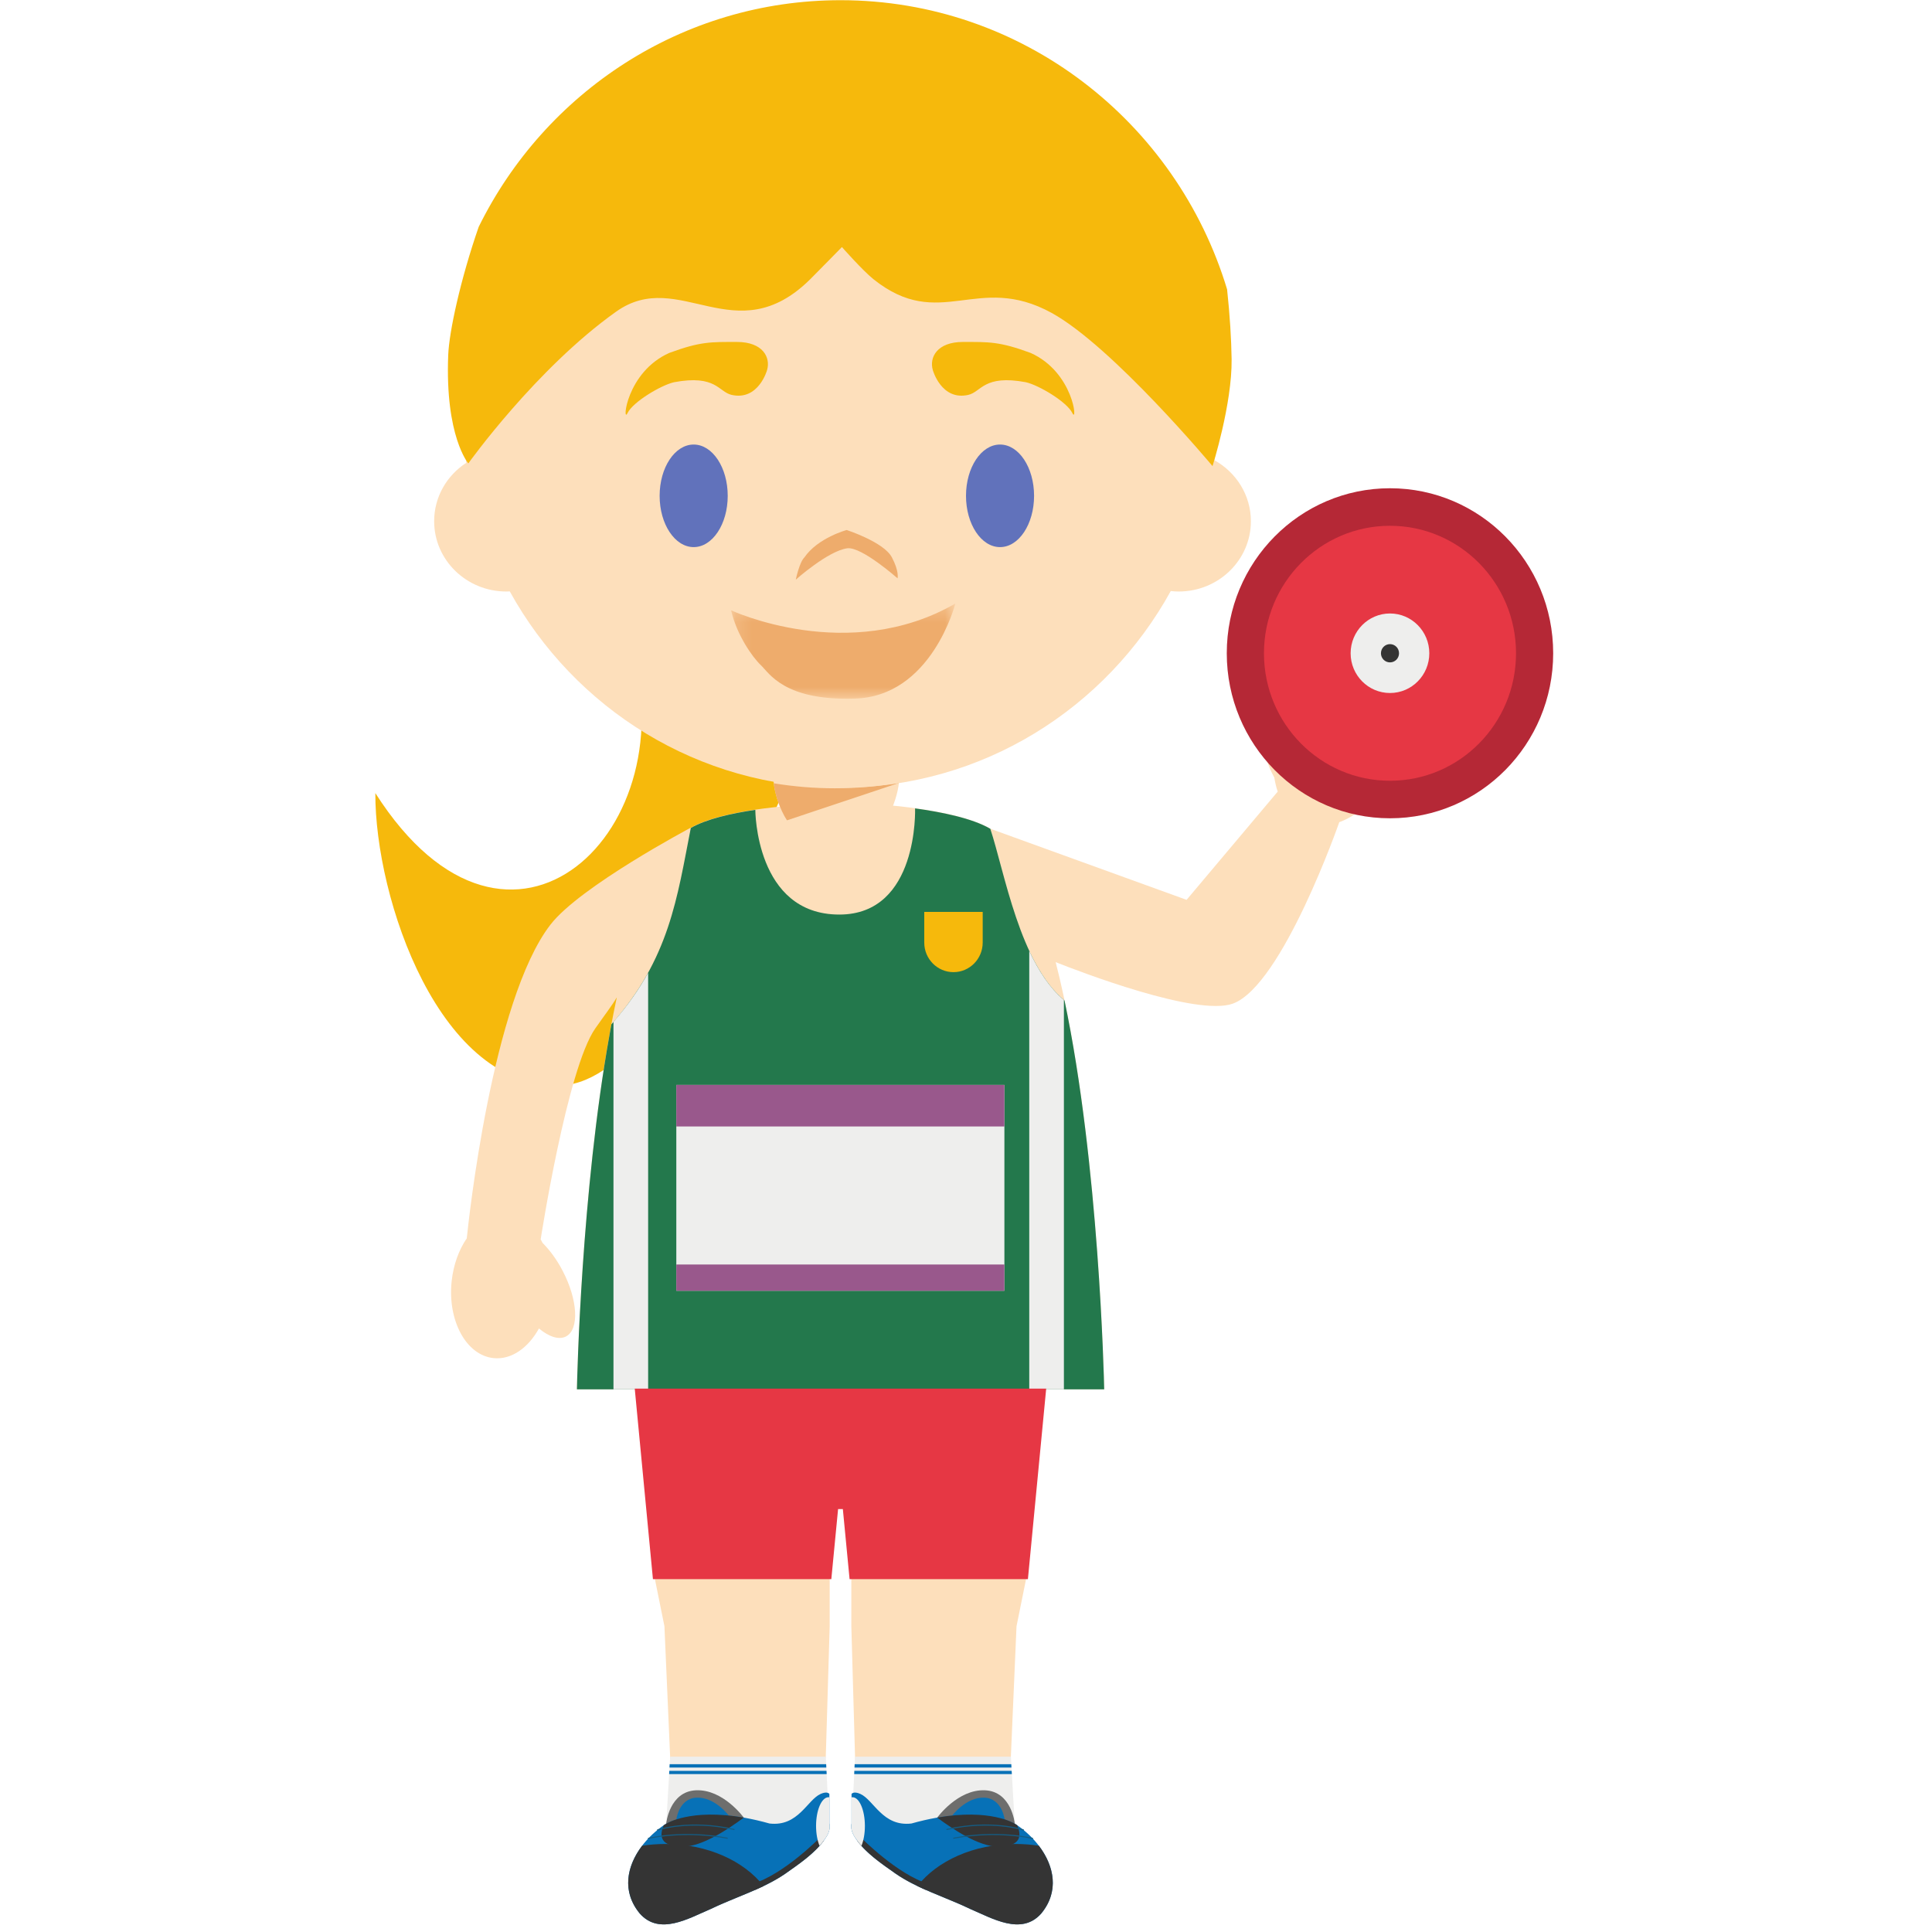 <?xml version="1.0" encoding="UTF-8"?>
<svg width="120px" height="120px" viewBox="0 0 120 120" version="1.1" xmlns="http://www.w3.org/2000/svg" xmlns:xlink="http://www.w3.org/1999/xlink">
    <!-- Generator: Sketch 51.1 (57501) - http://www.bohemiancoding.com/sketch -->
    <title>Athlete3</title>
    <desc>Created with Sketch.</desc>
    <defs>
        <polygon id="path-1" points="0.211 0.318 14.138 0.318 14.138 6.23 0.211 6.23"></polygon>
    </defs>
    <g id="Athlete3" stroke="none" stroke-width="1" fill="none" fill-rule="evenodd">
        <g id="Group" transform="translate(23, 0)">
            <g id="Group-22">
                <path d="M0.313,49.26 C8.705,62.427 19.903,51.442 16.092,39.8 C13.328,31.352 28.335,42.551 28.335,42.551 C28.335,42.551 19.546,67.043 11.924,67.411 C4.3,67.774 0.286,55.787 0.313,49.26" id="Fill-533" fill="#F6B90C"></path>
                <path d="M5.985,76.965 L5.983,76.965 L5.985,76.965 Z M7.648,84.354 C8.752,84.473 9.805,83.729 10.475,82.514 C11.1,83.033 11.72,83.24 12.162,83.007 C12.991,82.56 12.891,80.731 11.94,78.919 C11.579,78.228 11.141,77.638 10.7,77.2 C10.665,77.121 10.623,77.055 10.582,76.98 C10.582,76.98 12.221,66.386 13.971,63.881 C14.571,63.023 15.037,62.424 15.307,61.951 L15.307,61.96 C13.089,72.391 12.832,86.293 12.832,86.293 L45.584,86.293 C45.584,86.293 45.268,70.298 42.57,59.761 C44.021,60.337 51.339,63.155 53.578,62.336 C56.654,61.207 60.184,51.069 60.184,51.069 L60.182,51.069 C61.509,50.593 62.791,49.312 63.529,47.547 C64.685,44.793 64.082,41.903 62.186,41.093 C60.95,40.56 59.468,41.049 58.266,42.218 C57.72,41.39 57.078,40.928 56.479,41.045 C55.363,41.265 54.838,43.42 55.311,45.863 C55.489,46.792 55.787,47.633 56.151,48.3 C56.199,48.608 56.268,48.898 56.362,49.167 L50.701,55.891 L38.508,51.474 L38.508,51.469 C36.288,50.184 31.093,49.931 31.093,49.931 L29.284,50.043 L29.132,50.043 L27.317,49.964 C27.317,49.964 22.098,50.153 19.895,51.423 L19.88,51.423 C19.88,51.423 13.028,55.055 11.191,57.43 C7.548,62.142 6.088,75.983 5.99,76.932 L5.99,76.919 C5.504,77.627 5.163,78.552 5.052,79.584 C4.795,82.036 5.957,84.173 7.648,84.354 Z" id="Fill-534" fill="#FDDFBB"></path>
                <path d="M73.471,40.576 C73.471,46.235 68.933,50.825 63.335,50.825 C57.735,50.825 53.197,46.235 53.197,40.576 C53.197,34.913 57.735,30.326 63.335,30.326 C68.933,30.326 73.471,34.913 73.471,40.576" id="Fill-535" fill="#B52836"></path>
                <path d="M71.163,40.576 C71.163,44.948 67.658,48.494 63.334,48.494 C59.011,48.494 55.507,44.948 55.507,40.576 C55.507,36.205 59.011,32.657 63.334,32.657 C67.658,32.657 71.163,36.205 71.163,40.576" id="Fill-536" fill="#E63744"></path>
                <path d="M65.777,40.576 C65.777,41.939 64.682,43.044 63.335,43.044 C61.985,43.044 60.89,41.939 60.89,40.576 C60.89,39.212 61.985,38.104 63.335,38.104 C64.682,38.104 65.777,39.212 65.777,40.576" id="Fill-537" fill="#EEEEED"></path>
                <path d="M63.896,40.576 C63.896,40.891 63.645,41.142 63.334,41.142 C63.025,41.142 62.773,40.891 62.773,40.576 C62.773,40.259 63.025,40.008 63.334,40.008 C63.645,40.008 63.896,40.259 63.896,40.576" id="Fill-538" fill="#343434"></path>
                <path d="M12.834,86.294 C12.847,85.614 13.106,74.018 14.864,64.243 C14.908,64.027 14.93,63.834 14.975,63.624 C18.593,59.535 19.058,55.747 19.907,51.428 C20.889,50.862 22.464,50.515 23.914,50.301 C23.914,50.301 23.912,56.805 29.131,56.805 C34.076,56.805 33.837,50.211 33.837,50.211 C35.447,50.431 37.373,50.814 38.509,51.476 C39.406,54.193 40.333,59.847 43.119,62.143 C45.254,72.266 45.57,85.545 45.583,86.294 L12.834,86.294 Z" id="Fill-539" fill="#23784C"></path>
                <path d="M38.037,56.64 L38.037,58.544 C38.037,59.559 37.225,60.382 36.222,60.382 C35.219,60.382 34.407,59.559 34.407,58.544 L34.407,56.64 L38.037,56.64 Z" id="Fill-540" fill="#F6B90C"></path>
                <path d="M43.081,62.112 C42.195,61.366 41.499,60.288 40.929,59.06 L40.929,86.294 L43.081,86.294 L43.081,62.112 Z" id="Fill-541" fill="#EEEEED"></path>
                <path d="M17.257,60.42 L17.257,86.294 L15.104,86.294 L15.104,63.468 C16.005,62.438 16.702,61.428 17.257,60.42" id="Fill-542" fill="#EEEEED"></path>
                <polygon id="Fill-543" fill="#EEEEED" points="19.007 80.172 39.385 80.172 39.385 67.386 19.007 67.386"></polygon>
                <polygon id="Fill-544" fill="#99588C" points="19.007 69.967 39.385 69.967 39.385 67.388 19.007 67.388"></polygon>
                <polygon id="Fill-545" fill="#99588C" points="19.007 80.172 39.385 80.172 39.385 78.541 19.007 78.541"></polygon>
                <polygon id="Fill-546" fill="#FDDFBB" points="27.323 113.456 18.647 113.456 18.623 109.111 18.269 101.009 17.637 97.881 28.533 97.881 28.533 101.009 28.291 109.111"></polygon>
                <polygon id="Fill-547" fill="#FDDFBB" points="39.763 113.456 30.415 113.456 30.108 109.111 29.878 101.009 29.878 97.881 40.771 97.881 40.138 101.009 39.787 109.111"></polygon>
                <polygon id="Fill-548" fill="#E63744" points="32.498 86.25 29.203 86.25 26.178 86.25 16.425 86.25 17.555 98.083 28.635 98.083 29.055 93.731 29.351 93.731 29.769 98.083 40.845 98.083 41.981 86.25"></polygon>
                <path d="M28.292,109.111 L18.624,109.111 L18.381,113.26 L18.389,113.26 C18.063,113.465 17.749,113.731 17.462,114 L17.462,116.661 L25.337,116.661 C25.485,116.571 25.633,116.478 25.778,116.379 C26.666,115.75 27.707,115.059 28.307,114.123 C28.495,113.833 28.579,113.533 28.514,113.26 L28.495,113.26 L28.292,109.111 Z" id="Fill-549" fill="#EEEEED"></path>
                <polygon id="Fill-550" fill="#0771B7" points="28.315 109.578 18.593 109.578 18.582 109.784 28.324 109.784"></polygon>
                <polygon id="Fill-551" fill="#0771B7" points="28.335 109.989 18.571 109.989 18.56 110.192 28.345 110.192"></polygon>
                <path d="M41.674,114.849 C41.247,114.229 40.664,113.667 40.018,113.26 L40.026,113.26 L39.787,109.111 L30.11,109.111 L29.906,113.26 L29.897,113.26 C29.83,113.533 29.919,113.832 30.104,114.123 C30.7,115.058 31.745,115.745 32.633,116.372 C32.774,116.471 32.922,116.571 33.075,116.661 L41.674,116.661 L41.674,114.849 Z" id="Fill-552" fill="#EEEEED"></path>
                <polygon id="Fill-553" fill="#0771B7" points="30.075 109.785 39.824 109.785 39.813 109.578 30.084 109.578"></polygon>
                <polygon id="Fill-554" fill="#0771B7" points="30.056 110.192 39.848 110.192 39.835 109.99 30.065 109.99"></polygon>
                <path d="M18.407,113.261 L23.197,112.895 C23.197,112.895 21.913,111.115 20.217,111.198 C18.579,111.28 18.381,113.245 18.381,113.245 L18.407,113.261 Z" id="Fill-555" fill="#6E6E6D"></path>
                <path d="M19.016,113.073 L22.309,112.822 C22.309,112.822 21.428,111.6 20.259,111.657 C19.136,111.712 18.999,113.064 18.999,113.064 L19.016,113.073 Z" id="Fill-556" fill="#0771B7"></path>
                <path d="M18.407,113.261 L18.381,113.252 L18.381,113.261 L18.389,113.261 C16.489,114.485 15.111,116.884 16.737,118.854 C17.967,120.24 19.776,119.151 21.149,118.568 C22.666,117.835 24.405,117.328 25.778,116.378 C26.666,115.748 27.707,115.057 28.307,114.121 C28.495,113.833 28.579,113.534 28.514,113.261 L28.514,111.423 C28.514,111.423 28.394,111.236 27.972,111.423 C27.134,111.797 26.581,113.472 24.795,113.261 C20.374,112.017 18.407,113.261 18.407,113.261" id="Fill-557" fill="#0771B7"></path>
                <path d="M28.175,114.314 L27.955,114.111 C27.955,114.111 25.681,116.438 23.718,117.017 L23.898,117.387 C24.562,117.096 25.2,116.773 25.777,116.376 C26.601,115.791 27.561,115.155 28.175,114.314" id="Fill-558" fill="#343434"></path>
                <path d="M18.407,113.261 L18.381,113.245 L18.381,113.254 L18.389,113.254 C18.339,113.32 18.285,113.325 18.233,113.362 C17.937,114.016 17.976,114.707 19.454,114.696 C20.605,114.687 22.226,113.622 23.197,112.895 C19.9,112.316 18.407,113.261 18.407,113.261" id="Fill-559" fill="#343434"></path>
                <path d="M18.334,114.533 C17.836,114.533 17.353,114.571 16.885,114.641 C16.88,114.648 16.876,114.656 16.872,114.659 C15.932,115.904 15.607,117.483 16.739,118.852 C17.967,120.241 19.775,119.151 21.149,118.568 C22.202,118.059 23.358,117.659 24.426,117.144 C23.205,115.583 20.935,114.533 18.334,114.533" id="Fill-560" fill="#343434"></path>
                <path d="M28.46,111.629 C28.033,111.629 27.687,112.428 27.687,113.412 C27.687,113.894 27.772,114.33 27.903,114.649 C28.053,114.482 28.188,114.306 28.308,114.121 C28.495,113.833 28.58,113.533 28.512,113.26 L28.512,111.631 C28.497,111.631 28.48,111.629 28.46,111.629" id="Fill-561" fill="#EEEEED"></path>
                <path d="M17.272,114.222 C17.256,114.222 17.241,114.213 17.237,114.195 C17.232,114.177 17.245,114.16 17.263,114.153 C17.285,114.149 19.426,113.621 22.182,114.14 C22.199,114.142 22.212,114.162 22.208,114.177 C22.203,114.197 22.186,114.208 22.166,114.206 C19.433,113.687 17.3,114.215 17.28,114.219 C17.276,114.222 17.274,114.222 17.272,114.222" id="Fill-562" fill="#145C83"></path>
                <path d="M17.837,113.696 C17.824,113.696 17.809,113.687 17.804,113.676 C17.798,113.656 17.809,113.637 17.826,113.632 C17.848,113.623 19.837,112.963 22.603,113.599 C22.623,113.604 22.632,113.621 22.629,113.639 C22.625,113.659 22.605,113.672 22.59,113.665 C19.844,113.036 17.867,113.687 17.848,113.696 C17.846,113.696 17.841,113.696 17.837,113.696" id="Fill-563" fill="#145C83"></path>
                <path d="M40.001,113.261 L35.213,112.895 C35.213,112.895 36.497,111.115 38.19,111.198 C39.831,111.28 40.027,113.245 40.027,113.245 L40.001,113.261 Z" id="Fill-564" fill="#6E6E6D"></path>
                <path d="M39.393,113.073 L36.098,112.822 C36.098,112.822 36.982,111.6 38.148,111.657 C39.274,111.712 39.411,113.064 39.411,113.064 L39.393,113.073 Z" id="Fill-565" fill="#0771B7"></path>
                <path d="M40.001,113.261 L40.027,113.252 L40.027,113.261 L40.019,113.261 C41.916,114.485 43.298,116.884 41.673,118.854 C40.441,120.24 38.632,119.151 37.259,118.568 C35.742,117.835 34.005,117.328 32.632,116.378 C31.744,115.748 30.701,115.057 30.1,114.121 C29.915,113.833 29.826,113.534 29.891,113.261 L29.891,111.423 C29.891,111.423 30.015,111.236 30.436,111.423 C31.273,111.797 31.826,113.472 33.611,113.261 C38.034,112.017 40.001,113.261 40.001,113.261" id="Fill-566" fill="#0771B7"></path>
                <path d="M30.235,114.314 L30.454,114.111 C30.454,114.111 32.729,116.438 34.688,117.017 L34.509,117.387 C33.848,117.096 33.208,116.773 32.633,116.376 C31.806,115.791 30.846,115.155 30.235,114.314" id="Fill-567" fill="#343434"></path>
                <path d="M40.001,113.261 L40.027,113.245 L40.027,113.254 L40.019,113.254 C40.071,113.32 40.125,113.325 40.175,113.362 C40.469,114.016 40.43,114.707 38.956,114.696 C37.805,114.687 36.184,113.622 35.213,112.895 C38.508,112.316 40.001,113.261 40.001,113.261" id="Fill-568" fill="#343434"></path>
                <path d="M40.073,114.533 C40.572,114.533 41.055,114.571 41.523,114.641 C41.527,114.648 41.534,114.656 41.538,114.659 C42.478,115.904 42.803,117.483 41.671,118.852 C40.441,120.241 38.633,119.151 37.259,118.568 C36.208,118.059 35.05,117.659 33.984,117.144 C35.202,115.583 37.475,114.533 40.073,114.533" id="Fill-569" fill="#343434"></path>
                <path d="M29.948,111.629 C30.374,111.629 30.72,112.428 30.72,113.412 C30.72,113.894 30.638,114.33 30.505,114.649 C30.355,114.482 30.22,114.306 30.1,114.121 C29.915,113.833 29.826,113.533 29.893,113.26 L29.893,111.631 C29.913,111.631 29.93,111.629 29.948,111.629" id="Fill-570" fill="#EEEEED"></path>
                <path d="M41.136,114.222 C41.154,114.222 41.164,114.213 41.171,114.195 C41.175,114.177 41.164,114.16 41.145,114.153 C41.123,114.149 38.979,113.621 36.228,114.14 C36.209,114.142 36.198,114.162 36.202,114.177 C36.204,114.197 36.222,114.208 36.241,114.206 C38.977,113.687 41.106,114.215 41.127,114.219 C41.132,114.222 41.134,114.222 41.136,114.222" id="Fill-571" fill="#145C83"></path>
                <path d="M40.571,113.696 C40.586,113.696 40.599,113.687 40.604,113.676 C40.61,113.656 40.601,113.637 40.584,113.632 C40.562,113.623 38.573,112.963 35.807,113.599 C35.787,113.604 35.774,113.621 35.781,113.639 C35.785,113.659 35.802,113.672 35.818,113.665 C38.566,113.036 40.54,113.687 40.56,113.696 C40.564,113.696 40.569,113.696 40.571,113.696" id="Fill-572" fill="#145C83"></path>
                <path d="M30.86,51.835 L27.027,51.835 C25.932,51.835 25.044,49.453 25.044,48.366 L32.847,48.366 C32.847,49.453 31.959,51.835 30.86,51.835" id="Fill-573" fill="#FDDFBB"></path>
                <path d="M25.88,50.952 L32.816,48.637 L32.829,48.621 C31.539,48.848 30.213,48.962 28.857,48.962 C27.564,48.962 26.295,48.854 25.059,48.652 C25.131,49.332 25.44,50.274 25.88,50.952" id="Fill-574" fill="#EEAC6C"></path>
                <path d="M5.962,28.747 C5.79,27.583 5.699,26.39 5.699,25.177 C5.699,12.058 16.213,1.427 29.183,1.427 C42.152,1.427 52.665,12.058 52.665,25.177 C52.665,26.335 52.584,27.471 52.427,28.584 C53.781,29.335 54.695,30.753 54.695,32.375 C54.695,34.785 52.686,36.74 50.212,36.74 C50.042,36.74 49.879,36.729 49.718,36.711 C45.704,43.999 38.013,48.927 29.183,48.927 C20.362,48.927 12.676,44.008 8.663,36.733 C8.591,36.735 8.522,36.74 8.452,36.74 C5.975,36.74 3.966,34.785 3.966,32.375 C3.966,30.86 4.756,29.529 5.962,28.747" id="Fill-575" fill="#FDDFBB"></path>
                <path d="M53.498,22.316 C53.48,21.079 53.391,19.578 53.217,17.973 C50.079,7.577 40.515,0.012 29.208,0.012 C19.362,0.012 10.843,5.746 6.732,14.092 C5.596,17.372 4.897,20.597 4.839,22.056 C4.638,27.108 6.088,28.783 6.088,28.783 C6.088,28.783 10.295,22.89 15.275,19.353 C19.192,16.575 22.675,21.946 27.324,17.344 C27.737,16.932 29.293,15.345 29.293,15.345 C29.293,15.345 30.571,16.795 31.254,17.344 C35.39,20.643 37.695,16.895 42.322,19.437 C46.107,21.521 52.312,28.95 52.312,28.95 C52.312,28.95 53.533,25.092 53.498,22.316" id="Fill-584" fill="#F6B90C"></path>
            </g>
            <g id="Page-1" transform="translate(15.857, 21.239)">
                <path d="M8.786,1.752 C8.786,1.752 8.254,3.667 6.585,3.288 C5.769,3.103 5.625,2.012 3.006,2.502 C2.182,2.693 0.45,3.73 0.117,4.422 C-0.217,5.114 0.025,1.882 2.714,0.681 C4.655,-0.035 5.312,0 6.919,0 C8.525,0 9.02,0.963 8.786,1.752" id="Fill-1" fill="#F6B90C"></path>
                <path d="M19.083,1.752 C19.083,1.752 19.615,3.667 21.285,3.288 C22.1,3.103 22.244,2.012 24.864,2.502 C25.687,2.693 27.419,3.73 27.752,4.422 C28.086,5.114 27.845,1.882 25.155,0.681 C23.215,-0.035 22.557,0 20.951,0 C19.344,0 18.85,0.963 19.083,1.752" id="Fill-3" fill="#F6B90C"></path>
                <path d="M6.343,9.558 C6.343,11.317 5.396,12.743 4.228,12.743 C3.061,12.743 2.114,11.317 2.114,9.558 C2.114,7.798 3.061,6.372 4.228,6.372 C5.396,6.372 6.343,7.798 6.343,9.558" id="Fill-5" fill="#6172BB"></path>
                <path d="M25.371,9.558 C25.371,11.317 24.425,12.743 23.257,12.743 C22.089,12.743 21.143,11.317 21.143,9.558 C21.143,7.798 22.089,6.372 23.257,6.372 C24.425,6.372 25.371,7.798 25.371,9.558" id="Fill-7" fill="#6172BB"></path>
                <path d="M13.764,12.817 C14.651,12.696 16.893,14.683 16.893,14.683 C16.893,14.683 17.002,14.243 16.533,13.368 C16.029,12.427 13.733,11.681 13.733,11.681 C13.733,11.681 11.948,12.157 11.103,13.385 C10.79,13.693 10.571,14.764 10.571,14.764 C10.571,14.764 12.574,12.979 13.764,12.817 Z" id="Fill-9" fill="#EEAC6C"></path>
                <g id="Group-13" transform="translate(6.343, 15.929)">
                    <mask id="mask-2" fill="white">
                        <use xlink:href="#path-1"></use>
                    </mask>
                    <g id="Clip-12"></g>
                    <path d="M0.211,0.739 C0.211,0.739 7.503,4.146 14.138,0.318 C14.138,0.318 12.667,6.126 7.847,6.223 C3.497,6.353 2.579,4.639 2.058,4.146 C1.536,3.654 0.555,2.264 0.211,0.739" id="Fill-11" fill="#EEAC6C" mask="url(#mask-2)"></path>
                </g>
            </g>
        </g>
    </g>
</svg>